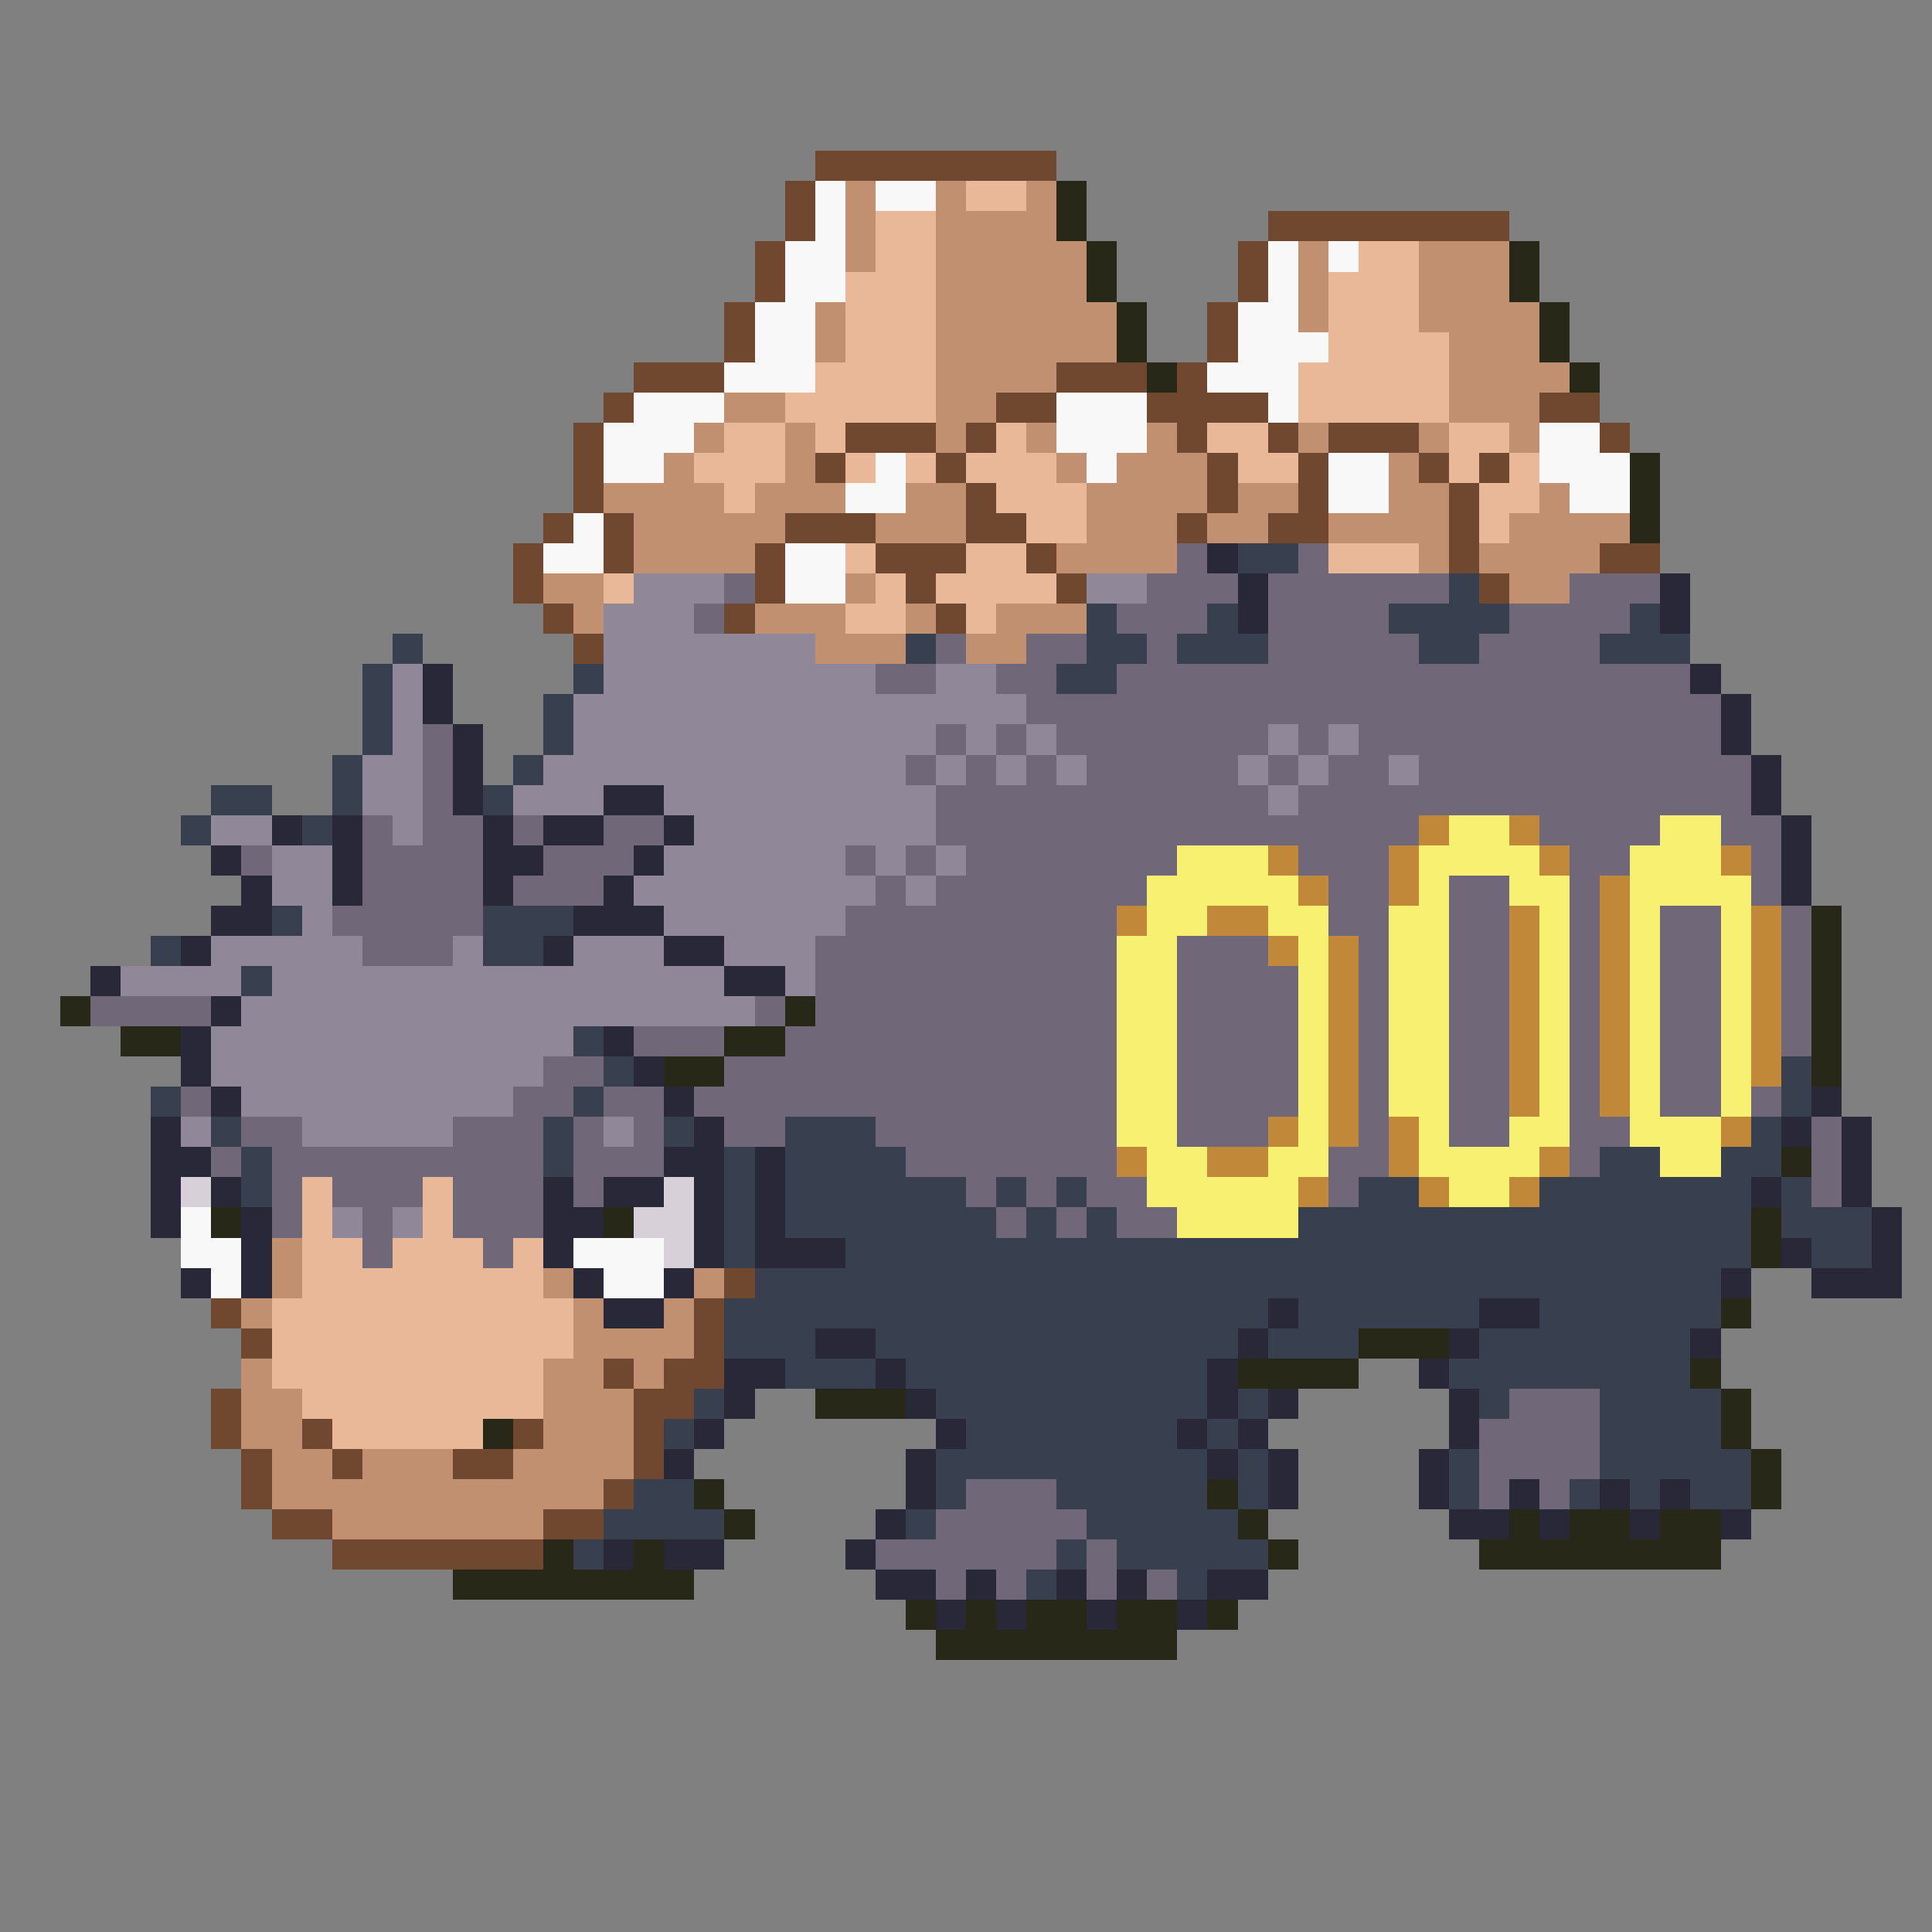 <svg xmlns="http://www.w3.org/2000/svg" viewBox="0 -0.5 64 64" shape-rendering="crispEdges">
<rect x="0" y="-0.5" width="64" height="64" fill="#808080" stroke="none"/>
<path stroke="#704830" d="M27 5h8M26 6h1M26 7h1M42 7h8M25 8h1M41 8h1M25 9h1M41 9h1M24 10h1M40 10h1M24 11h1M40 11h1M21 12h3M35 12h3M39 12h1M20 13h1M33 13h2M38 13h4M51 13h2M19 14h1M28 14h3M32 14h1M39 14h1M42 14h1M44 14h3M53 14h1M19 15h1M27 15h1M31 15h1M40 15h1M43 15h1M47 15h1M49 15h1M19 16h1M32 16h1M40 16h1M43 16h1M48 16h1M18 17h1M20 17h1M26 17h3M32 17h2M39 17h1M42 17h2M48 17h1M17 18h1M20 18h1M25 18h1M29 18h3M34 18h1M48 18h1M53 18h2M17 19h1M25 19h1M30 19h1M35 19h1M49 19h1M18 20h1M24 20h1M31 20h1M19 21h1M24 42h1M7 43h1M23 43h1M8 44h1M23 44h1M20 45h1M22 45h2M7 46h1M21 46h2M7 47h1M10 47h1M17 47h1M21 47h1M8 48h1M11 48h1M15 48h2M21 48h1M8 49h1M20 49h1M9 50h2M18 50h2M11 51h7" />
<path stroke="#f8f8f8" d="M27 6h1M29 6h2M27 7h1M26 8h2M42 8h1M44 8h1M26 9h2M42 9h1M25 10h2M41 10h2M25 11h2M41 11h3M24 12h3M40 12h3M21 13h3M35 13h3M42 13h1M20 14h3M35 14h3M51 14h2M20 15h2M29 15h1M36 15h1M44 15h2M51 15h3M28 16h2M44 16h2M52 16h2M19 17h1M18 18h2M26 18h2M26 19h2M6 40h1M6 41h2M19 41h3M7 42h1M20 42h2" />
<path stroke="#c09070" d="M28 6h1M31 6h1M34 6h1M28 7h1M31 7h4M28 8h1M31 8h5M43 8h1M47 8h3M31 9h5M43 9h1M47 9h3M27 10h1M31 10h6M43 10h1M47 10h4M27 11h1M31 11h6M48 11h3M31 12h4M48 12h4M24 13h2M31 13h2M48 13h3M23 14h1M26 14h1M31 14h1M34 14h1M38 14h1M43 14h1M47 14h1M50 14h1M22 15h1M26 15h1M35 15h1M37 15h3M46 15h1M20 16h4M25 16h3M30 16h2M36 16h4M41 16h2M46 16h2M51 16h1M21 17h5M29 17h3M36 17h3M40 17h2M44 17h4M50 17h4M21 18h4M35 18h4M47 18h1M49 18h4M18 19h2M28 19h1M50 19h2M19 20h1M25 20h3M30 20h1M33 20h3M27 21h3M32 21h2M9 41h1M9 42h1M18 42h1M23 42h1M8 43h1M19 43h1M22 43h1M19 44h4M8 45h1M18 45h2M21 45h1M8 46h2M18 46h3M8 47h2M18 47h3M9 48h2M12 48h3M17 48h4M9 49h11M11 50h7" />
<path stroke="#e8b898" d="M32 6h2M29 7h2M29 8h2M45 8h2M28 9h3M44 9h3M28 10h3M44 10h3M28 11h3M44 11h4M27 12h4M43 12h5M26 13h5M43 13h5M24 14h2M27 14h1M33 14h1M40 14h2M48 14h2M23 15h3M28 15h1M30 15h1M32 15h3M41 15h2M48 15h1M50 15h1M24 16h1M33 16h3M49 16h2M34 17h2M49 17h1M28 18h1M32 18h2M44 18h3M20 19h1M29 19h1M31 19h4M28 20h2M32 20h1M10 39h1M14 39h1M10 40h1M14 40h1M10 41h2M13 41h3M17 41h1M10 42h8M9 43h10M9 44h10M9 45h9M10 46h8M11 47h5" />
<path stroke="#282818" d="M35 6h1M35 7h1M36 8h1M50 8h1M36 9h1M50 9h1M37 10h1M51 10h1M37 11h1M51 11h1M38 12h1M52 12h1M54 15h1M54 16h1M54 17h1M60 30h1M60 31h1M60 32h1M2 33h1M26 33h1M60 33h1M4 34h2M24 34h2M60 34h1M22 35h2M60 35h1M59 38h1M7 40h1M20 40h1M58 40h1M58 41h1M57 43h1M45 44h3M41 45h4M56 45h1M27 46h3M57 46h1M16 47h1M57 47h1M58 48h1M23 49h1M40 49h1M58 49h1M24 50h1M41 50h1M50 50h1M52 50h2M55 50h2M18 51h1M21 51h1M42 51h1M49 51h8M15 52h8M30 53h1M32 53h1M34 53h2M37 53h2M40 53h1M31 54h8" />
<path stroke="#706878" d="M39 18h1M43 18h1M24 19h1M38 19h3M42 19h6M52 19h3M23 20h1M37 20h3M42 20h4M50 20h4M31 21h1M34 21h2M38 21h1M42 21h5M49 21h4M29 22h2M33 22h2M37 22h19M34 23h23M14 24h1M31 24h1M33 24h1M35 24h7M43 24h1M45 24h12M14 25h1M30 25h1M32 25h1M34 25h1M36 25h5M42 25h1M44 25h2M47 25h11M14 26h1M31 26h11M43 26h15M12 27h1M14 27h2M17 27h1M20 27h2M31 27h16M51 27h4M57 27h2M8 28h1M12 28h4M18 28h3M28 28h1M30 28h1M32 28h7M43 28h3M52 28h2M58 28h1M12 29h4M17 29h3M29 29h1M31 29h7M44 29h2M48 29h2M52 29h1M58 29h1M11 30h5M28 30h9M44 30h2M48 30h2M52 30h1M55 30h2M59 30h1M12 31h3M27 31h10M39 31h3M45 31h1M48 31h2M52 31h1M55 31h2M59 31h1M27 32h10M39 32h4M45 32h1M48 32h2M52 32h1M55 32h2M59 32h1M3 33h4M25 33h1M27 33h10M39 33h4M45 33h1M48 33h2M52 33h1M55 33h2M59 33h1M21 34h3M26 34h11M39 34h4M45 34h1M48 34h2M52 34h1M55 34h2M59 34h1M18 35h2M24 35h13M39 35h4M45 35h1M48 35h2M52 35h1M55 35h2M6 36h1M17 36h2M20 36h2M23 36h14M39 36h4M45 36h1M48 36h2M52 36h1M55 36h2M58 36h1M8 37h2M15 37h3M19 37h1M21 37h1M24 37h2M29 37h8M39 37h3M45 37h1M48 37h2M52 37h2M60 37h1M7 38h1M9 38h9M19 38h3M30 38h7M44 38h2M52 38h1M60 38h1M9 39h1M11 39h3M15 39h3M19 39h1M32 39h1M34 39h1M36 39h2M44 39h1M60 39h1M9 40h1M12 40h1M15 40h3M33 40h1M35 40h1M37 40h2M12 41h1M16 41h1M50 46h3M49 47h4M49 48h4M32 49h3M49 49h1M51 49h1M31 50h5M29 51h6M36 51h1M31 52h1M33 52h1M36 52h1M38 52h1" />
<path stroke="#282838" d="M40 18h1M41 19h1M55 19h1M41 20h1M55 20h1M14 22h1M56 22h1M14 23h1M57 23h1M15 24h1M57 24h1M15 25h1M58 25h1M15 26h1M20 26h2M58 26h1M9 27h1M11 27h1M16 27h1M18 27h2M22 27h1M59 27h1M7 28h1M11 28h1M16 28h2M21 28h1M59 28h1M8 29h1M11 29h1M16 29h1M20 29h1M59 29h1M7 30h2M19 30h3M6 31h1M18 31h1M22 31h2M3 32h1M24 32h2M7 33h1M6 34h1M20 34h1M6 35h1M21 35h1M7 36h1M22 36h1M60 36h1M5 37h1M23 37h1M59 37h1M61 37h1M5 38h2M22 38h2M25 38h1M61 38h1M5 39h1M7 39h1M18 39h1M20 39h2M23 39h1M25 39h1M58 39h1M61 39h1M5 40h1M8 40h1M18 40h2M23 40h1M25 40h1M62 40h1M8 41h1M18 41h1M23 41h1M25 41h3M59 41h1M62 41h1M6 42h1M8 42h1M19 42h1M22 42h1M57 42h1M60 42h3M20 43h2M42 43h1M49 43h2M27 44h2M41 44h1M48 44h1M56 44h1M24 45h2M29 45h1M40 45h1M47 45h1M24 46h1M30 46h1M40 46h1M42 46h1M48 46h1M23 47h1M31 47h1M39 47h1M41 47h1M48 47h1M22 48h1M30 48h1M40 48h1M42 48h1M47 48h1M30 49h1M42 49h1M47 49h1M50 49h1M53 49h1M55 49h1M29 50h1M48 50h2M51 50h1M54 50h1M57 50h1M20 51h1M22 51h2M28 51h1M29 52h2M32 52h1M35 52h1M37 52h1M40 52h2M31 53h1M33 53h1M36 53h1M39 53h1" />
<path stroke="#384050" d="M41 18h2M48 19h1M36 20h1M40 20h1M46 20h4M54 20h1M13 21h1M30 21h1M36 21h2M39 21h3M47 21h2M53 21h3M12 22h1M19 22h1M35 22h2M12 23h1M18 23h1M12 24h1M18 24h1M11 25h1M17 25h1M7 26h2M11 26h1M16 26h1M6 27h1M10 27h1M9 30h1M16 30h3M5 31h1M16 31h2M8 32h1M19 34h1M20 35h1M59 35h1M5 36h1M19 36h1M59 36h1M7 37h1M18 37h1M22 37h1M26 37h3M58 37h1M8 38h1M18 38h1M24 38h1M26 38h4M53 38h2M57 38h2M8 39h1M24 39h1M26 39h6M33 39h1M35 39h1M45 39h2M51 39h7M59 39h1M24 40h1M26 40h7M34 40h1M36 40h1M43 40h15M59 40h3M24 41h1M28 41h30M60 41h2M25 42h32M24 43h18M43 43h6M51 43h6M24 44h3M29 44h12M42 44h3M49 44h7M26 45h3M30 45h10M48 45h8M23 46h1M31 46h9M41 46h1M49 46h1M53 46h4M22 47h1M32 47h7M40 47h1M53 47h4M31 48h9M41 48h1M48 48h1M53 48h5M21 49h2M31 49h1M35 49h5M41 49h1M48 49h1M52 49h1M54 49h1M56 49h2M20 50h4M30 50h1M36 50h5M19 51h1M35 51h1M37 51h5M34 52h1M39 52h1" />
<path stroke="#908898" d="M21 19h3M36 19h2M20 20h3M20 21h7M13 22h1M20 22h9M31 22h2M13 23h1M19 23h15M13 24h1M19 24h12M32 24h1M34 24h1M42 24h1M44 24h1M12 25h2M18 25h12M31 25h1M33 25h1M35 25h1M41 25h1M43 25h1M46 25h1M12 26h2M17 26h3M22 26h9M42 26h1M7 27h2M13 27h1M23 27h8M9 28h2M22 28h6M29 28h1M31 28h1M9 29h2M21 29h8M30 29h1M10 30h1M22 30h6M7 31h5M15 31h1M19 31h3M24 31h3M4 32h4M9 32h15M26 32h1M8 33h17M7 34h12M7 35h11M8 36h9M6 37h1M10 37h5M20 37h1M11 40h1M13 40h1" />
<path stroke="#c08838" d="M47 27h1M50 27h1M42 28h1M46 28h1M51 28h1M57 28h1M43 29h1M46 29h1M53 29h1M37 30h1M40 30h2M50 30h1M53 30h1M58 30h1M42 31h1M44 31h1M50 31h1M53 31h1M58 31h1M44 32h1M50 32h1M53 32h1M58 32h1M44 33h1M50 33h1M53 33h1M58 33h1M44 34h1M50 34h1M53 34h1M58 34h1M44 35h1M50 35h1M53 35h1M58 35h1M44 36h1M50 36h1M53 36h1M42 37h1M44 37h1M46 37h1M57 37h1M37 38h1M40 38h2M46 38h1M51 38h1M43 39h1M47 39h1M50 39h1" />
<path stroke="#f8f070" d="M48 27h2M55 27h2M39 28h3M47 28h4M54 28h3M38 29h5M47 29h1M50 29h2M54 29h4M38 30h2M42 30h2M46 30h2M51 30h1M54 30h1M57 30h1M37 31h2M43 31h1M46 31h2M51 31h1M54 31h1M57 31h1M37 32h2M43 32h1M46 32h2M51 32h1M54 32h1M57 32h1M37 33h2M43 33h1M46 33h2M51 33h1M54 33h1M57 33h1M37 34h2M43 34h1M46 34h2M51 34h1M54 34h1M57 34h1M37 35h2M43 35h1M46 35h2M51 35h1M54 35h1M57 35h1M37 36h2M43 36h1M46 36h2M51 36h1M54 36h1M57 36h1M37 37h2M43 37h1M47 37h1M50 37h2M54 37h3M38 38h2M42 38h2M47 38h4M55 38h2M38 39h5M48 39h2M39 40h4" />
<path stroke="#d8d0d8" d="M6 39h1M22 39h1M21 40h2M22 41h1" />
</svg>